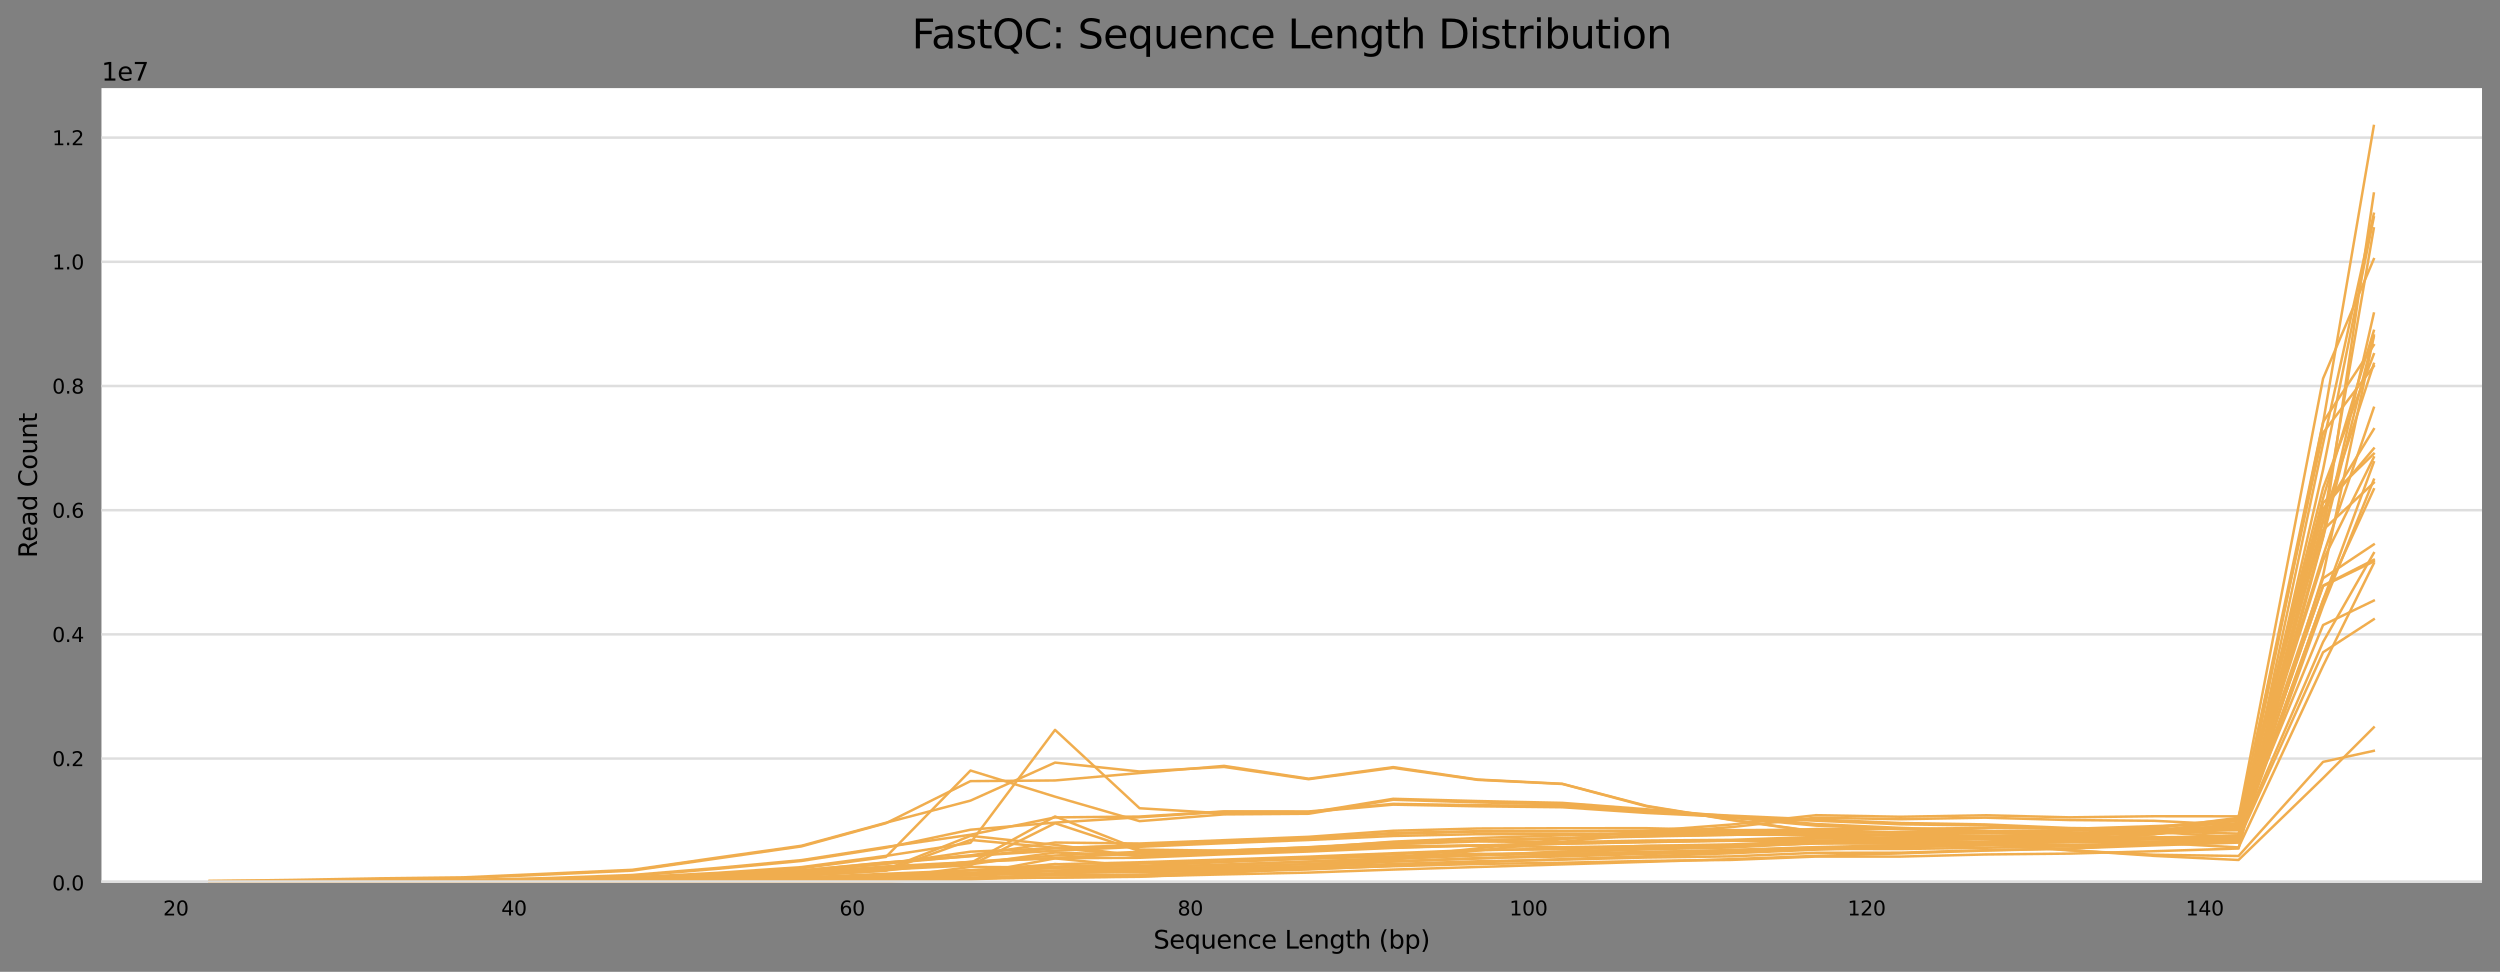 <?xml version="1.0" encoding="utf-8" standalone="no"?>
<!DOCTYPE svg PUBLIC "-//W3C//DTD SVG 1.1//EN"
  "http://www.w3.org/Graphics/SVG/1.1/DTD/svg11.dtd">
<svg xmlns:xlink="http://www.w3.org/1999/xlink" width="1000.341pt" height="388.845pt" viewBox="0 0 1000.341 388.845" xmlns="http://www.w3.org/2000/svg" version="1.1">
 <rect x="0" y="0" width="1000.341" height="388.845" fill="#808080" stroke="none"/>
 <defs>
  <style type="text/css">*{stroke-linejoin: round; stroke-linecap: butt}</style>
 </defs>
 <g id="figure_1">
  <g id="axes_1">
   <g id="patch_1">
    <path d="M 40.601 353.224 
L 993.141 353.224 
L 993.141 35.256 
L 40.601 35.256 
z
" style="fill: #ffffff"/>
   </g>
   <g id="matplotlib.axis_1">
    <g id="xtick_1">
     <g id="text_1">
      <!-- 20 -->
      <g transform="translate(65.278 366.303) scale(0.08 -0.08)">
       <defs>
        <path id="DejaVuSans-32" d="M 1228 531 
L 3431 531 
L 3431 0 
L 469 0 
L 469 531 
Q 828 903 1448 1529 
Q 2069 2156 2228 2338 
Q 2531 2678 2651 2914 
Q 2772 3150 2772 3378 
Q 2772 3750 2511 3984 
Q 2250 4219 1831 4219 
Q 1534 4219 1204 4116 
Q 875 4013 500 3803 
L 500 4441 
Q 881 4594 1212 4672 
Q 1544 4750 1819 4750 
Q 2544 4750 2975 4387 
Q 3406 4025 3406 3419 
Q 3406 3131 3298 2873 
Q 3191 2616 2906 2266 
Q 2828 2175 2409 1742 
Q 1991 1309 1228 531 
z
" transform="scale(0.016)"/>
        <path id="DejaVuSans-30" d="M 2034 4250 
Q 1547 4250 1301 3770 
Q 1056 3291 1056 2328 
Q 1056 1369 1301 889 
Q 1547 409 2034 409 
Q 2525 409 2770 889 
Q 3016 1369 3016 2328 
Q 3016 3291 2770 3770 
Q 2525 4250 2034 4250 
z
M 2034 4750 
Q 2819 4750 3233 4129 
Q 3647 3509 3647 2328 
Q 3647 1150 3233 529 
Q 2819 -91 2034 -91 
Q 1250 -91 836 529 
Q 422 1150 422 2328 
Q 422 3509 836 4129 
Q 1250 4750 2034 4750 
z
" transform="scale(0.016)"/>
       </defs>
       <use xlink:href="#DejaVuSans-32"/>
       <use xlink:href="#DejaVuSans-30" x="63.623"/>
      </g>
     </g>
    </g>
    <g id="xtick_2">
     <g id="text_2">
      <!-- 40 -->
      <g transform="translate(200.581 366.303) scale(0.08 -0.08)">
       <defs>
        <path id="DejaVuSans-34" d="M 2419 4116 
L 825 1625 
L 2419 1625 
L 2419 4116 
z
M 2253 4666 
L 3047 4666 
L 3047 1625 
L 3713 1625 
L 3713 1100 
L 3047 1100 
L 3047 0 
L 2419 0 
L 2419 1100 
L 313 1100 
L 313 1709 
L 2253 4666 
z
" transform="scale(0.016)"/>
       </defs>
       <use xlink:href="#DejaVuSans-34"/>
       <use xlink:href="#DejaVuSans-30" x="63.623"/>
      </g>
     </g>
    </g>
    <g id="xtick_3">
     <g id="text_3">
      <!-- 60 -->
      <g transform="translate(335.885 366.303) scale(0.08 -0.08)">
       <defs>
        <path id="DejaVuSans-36" d="M 2113 2584 
Q 1688 2584 1439 2293 
Q 1191 2003 1191 1497 
Q 1191 994 1439 701 
Q 1688 409 2113 409 
Q 2538 409 2786 701 
Q 3034 994 3034 1497 
Q 3034 2003 2786 2293 
Q 2538 2584 2113 2584 
z
M 3366 4563 
L 3366 3988 
Q 3128 4100 2886 4159 
Q 2644 4219 2406 4219 
Q 1781 4219 1451 3797 
Q 1122 3375 1075 2522 
Q 1259 2794 1537 2939 
Q 1816 3084 2150 3084 
Q 2853 3084 3261 2657 
Q 3669 2231 3669 1497 
Q 3669 778 3244 343 
Q 2819 -91 2113 -91 
Q 1303 -91 875 529 
Q 447 1150 447 2328 
Q 447 3434 972 4092 
Q 1497 4750 2381 4750 
Q 2619 4750 2861 4703 
Q 3103 4656 3366 4563 
z
" transform="scale(0.016)"/>
       </defs>
       <use xlink:href="#DejaVuSans-36"/>
       <use xlink:href="#DejaVuSans-30" x="63.623"/>
      </g>
     </g>
    </g>
    <g id="xtick_4">
     <g id="text_4">
      <!-- 80 -->
      <g transform="translate(471.189 366.303) scale(0.08 -0.08)">
       <defs>
        <path id="DejaVuSans-38" d="M 2034 2216 
Q 1584 2216 1326 1975 
Q 1069 1734 1069 1313 
Q 1069 891 1326 650 
Q 1584 409 2034 409 
Q 2484 409 2743 651 
Q 3003 894 3003 1313 
Q 3003 1734 2745 1975 
Q 2488 2216 2034 2216 
z
M 1403 2484 
Q 997 2584 770 2862 
Q 544 3141 544 3541 
Q 544 4100 942 4425 
Q 1341 4750 2034 4750 
Q 2731 4750 3128 4425 
Q 3525 4100 3525 3541 
Q 3525 3141 3298 2862 
Q 3072 2584 2669 2484 
Q 3125 2378 3379 2068 
Q 3634 1759 3634 1313 
Q 3634 634 3220 271 
Q 2806 -91 2034 -91 
Q 1263 -91 848 271 
Q 434 634 434 1313 
Q 434 1759 690 2068 
Q 947 2378 1403 2484 
z
M 1172 3481 
Q 1172 3119 1398 2916 
Q 1625 2713 2034 2713 
Q 2441 2713 2670 2916 
Q 2900 3119 2900 3481 
Q 2900 3844 2670 4047 
Q 2441 4250 2034 4250 
Q 1625 4250 1398 4047 
Q 1172 3844 1172 3481 
z
" transform="scale(0.016)"/>
       </defs>
       <use xlink:href="#DejaVuSans-38"/>
       <use xlink:href="#DejaVuSans-30" x="63.623"/>
      </g>
     </g>
    </g>
    <g id="xtick_5">
     <g id="text_5">
      <!-- 100 -->
      <g transform="translate(603.948 366.303) scale(0.08 -0.08)">
       <defs>
        <path id="DejaVuSans-31" d="M 794 531 
L 1825 531 
L 1825 4091 
L 703 3866 
L 703 4441 
L 1819 4666 
L 2450 4666 
L 2450 531 
L 3481 531 
L 3481 0 
L 794 0 
L 794 531 
z
" transform="scale(0.016)"/>
       </defs>
       <use xlink:href="#DejaVuSans-31"/>
       <use xlink:href="#DejaVuSans-30" x="63.623"/>
       <use xlink:href="#DejaVuSans-30" x="127.246"/>
      </g>
     </g>
    </g>
    <g id="xtick_6">
     <g id="text_6">
      <!-- 120 -->
      <g transform="translate(739.252 366.303) scale(0.08 -0.08)">
       <use xlink:href="#DejaVuSans-31"/>
       <use xlink:href="#DejaVuSans-32" x="63.623"/>
       <use xlink:href="#DejaVuSans-30" x="127.246"/>
      </g>
     </g>
    </g>
    <g id="xtick_7">
     <g id="text_7">
      <!-- 140 -->
      <g transform="translate(874.556 366.303) scale(0.08 -0.08)">
       <use xlink:href="#DejaVuSans-31"/>
       <use xlink:href="#DejaVuSans-34" x="63.623"/>
       <use xlink:href="#DejaVuSans-30" x="127.246"/>
      </g>
     </g>
    </g>
    <g id="text_8">
     <!-- Sequence Length (bp) -->
     <g transform="translate(461.531 379.565) scale(0.1 -0.1)">
      <defs>
       <path id="DejaVuSans-53" d="M 3425 4513 
L 3425 3897 
Q 3066 4069 2747 4153 
Q 2428 4238 2131 4238 
Q 1616 4238 1336 4038 
Q 1056 3838 1056 3469 
Q 1056 3159 1242 3001 
Q 1428 2844 1947 2747 
L 2328 2669 
Q 3034 2534 3370 2195 
Q 3706 1856 3706 1288 
Q 3706 609 3251 259 
Q 2797 -91 1919 -91 
Q 1588 -91 1214 -16 
Q 841 59 441 206 
L 441 856 
Q 825 641 1194 531 
Q 1563 422 1919 422 
Q 2459 422 2753 634 
Q 3047 847 3047 1241 
Q 3047 1584 2836 1778 
Q 2625 1972 2144 2069 
L 1759 2144 
Q 1053 2284 737 2584 
Q 422 2884 422 3419 
Q 422 4038 858 4394 
Q 1294 4750 2059 4750 
Q 2388 4750 2728 4690 
Q 3069 4631 3425 4513 
z
" transform="scale(0.016)"/>
       <path id="DejaVuSans-65" d="M 3597 1894 
L 3597 1613 
L 953 1613 
Q 991 1019 1311 708 
Q 1631 397 2203 397 
Q 2534 397 2845 478 
Q 3156 559 3463 722 
L 3463 178 
Q 3153 47 2828 -22 
Q 2503 -91 2169 -91 
Q 1331 -91 842 396 
Q 353 884 353 1716 
Q 353 2575 817 3079 
Q 1281 3584 2069 3584 
Q 2775 3584 3186 3129 
Q 3597 2675 3597 1894 
z
M 3022 2063 
Q 3016 2534 2758 2815 
Q 2500 3097 2075 3097 
Q 1594 3097 1305 2825 
Q 1016 2553 972 2059 
L 3022 2063 
z
" transform="scale(0.016)"/>
       <path id="DejaVuSans-71" d="M 947 1747 
Q 947 1113 1208 752 
Q 1469 391 1925 391 
Q 2381 391 2643 752 
Q 2906 1113 2906 1747 
Q 2906 2381 2643 2742 
Q 2381 3103 1925 3103 
Q 1469 3103 1208 2742 
Q 947 2381 947 1747 
z
M 2906 525 
Q 2725 213 2448 61 
Q 2172 -91 1784 -91 
Q 1150 -91 751 415 
Q 353 922 353 1747 
Q 353 2572 751 3078 
Q 1150 3584 1784 3584 
Q 2172 3584 2448 3432 
Q 2725 3281 2906 2969 
L 2906 3500 
L 3481 3500 
L 3481 -1331 
L 2906 -1331 
L 2906 525 
z
" transform="scale(0.016)"/>
       <path id="DejaVuSans-75" d="M 544 1381 
L 544 3500 
L 1119 3500 
L 1119 1403 
Q 1119 906 1312 657 
Q 1506 409 1894 409 
Q 2359 409 2629 706 
Q 2900 1003 2900 1516 
L 2900 3500 
L 3475 3500 
L 3475 0 
L 2900 0 
L 2900 538 
Q 2691 219 2414 64 
Q 2138 -91 1772 -91 
Q 1169 -91 856 284 
Q 544 659 544 1381 
z
M 1991 3584 
L 1991 3584 
z
" transform="scale(0.016)"/>
       <path id="DejaVuSans-6e" d="M 3513 2113 
L 3513 0 
L 2938 0 
L 2938 2094 
Q 2938 2591 2744 2837 
Q 2550 3084 2163 3084 
Q 1697 3084 1428 2787 
Q 1159 2491 1159 1978 
L 1159 0 
L 581 0 
L 581 3500 
L 1159 3500 
L 1159 2956 
Q 1366 3272 1645 3428 
Q 1925 3584 2291 3584 
Q 2894 3584 3203 3211 
Q 3513 2838 3513 2113 
z
" transform="scale(0.016)"/>
       <path id="DejaVuSans-63" d="M 3122 3366 
L 3122 2828 
Q 2878 2963 2633 3030 
Q 2388 3097 2138 3097 
Q 1578 3097 1268 2742 
Q 959 2388 959 1747 
Q 959 1106 1268 751 
Q 1578 397 2138 397 
Q 2388 397 2633 464 
Q 2878 531 3122 666 
L 3122 134 
Q 2881 22 2623 -34 
Q 2366 -91 2075 -91 
Q 1284 -91 818 406 
Q 353 903 353 1747 
Q 353 2603 823 3093 
Q 1294 3584 2113 3584 
Q 2378 3584 2631 3529 
Q 2884 3475 3122 3366 
z
" transform="scale(0.016)"/>
       <path id="DejaVuSans-20" transform="scale(0.016)"/>
       <path id="DejaVuSans-4c" d="M 628 4666 
L 1259 4666 
L 1259 531 
L 3531 531 
L 3531 0 
L 628 0 
L 628 4666 
z
" transform="scale(0.016)"/>
       <path id="DejaVuSans-67" d="M 2906 1791 
Q 2906 2416 2648 2759 
Q 2391 3103 1925 3103 
Q 1463 3103 1205 2759 
Q 947 2416 947 1791 
Q 947 1169 1205 825 
Q 1463 481 1925 481 
Q 2391 481 2648 825 
Q 2906 1169 2906 1791 
z
M 3481 434 
Q 3481 -459 3084 -895 
Q 2688 -1331 1869 -1331 
Q 1566 -1331 1297 -1286 
Q 1028 -1241 775 -1147 
L 775 -588 
Q 1028 -725 1275 -790 
Q 1522 -856 1778 -856 
Q 2344 -856 2625 -561 
Q 2906 -266 2906 331 
L 2906 616 
Q 2728 306 2450 153 
Q 2172 0 1784 0 
Q 1141 0 747 490 
Q 353 981 353 1791 
Q 353 2603 747 3093 
Q 1141 3584 1784 3584 
Q 2172 3584 2450 3431 
Q 2728 3278 2906 2969 
L 2906 3500 
L 3481 3500 
L 3481 434 
z
" transform="scale(0.016)"/>
       <path id="DejaVuSans-74" d="M 1172 4494 
L 1172 3500 
L 2356 3500 
L 2356 3053 
L 1172 3053 
L 1172 1153 
Q 1172 725 1289 603 
Q 1406 481 1766 481 
L 2356 481 
L 2356 0 
L 1766 0 
Q 1100 0 847 248 
Q 594 497 594 1153 
L 594 3053 
L 172 3053 
L 172 3500 
L 594 3500 
L 594 4494 
L 1172 4494 
z
" transform="scale(0.016)"/>
       <path id="DejaVuSans-68" d="M 3513 2113 
L 3513 0 
L 2938 0 
L 2938 2094 
Q 2938 2591 2744 2837 
Q 2550 3084 2163 3084 
Q 1697 3084 1428 2787 
Q 1159 2491 1159 1978 
L 1159 0 
L 581 0 
L 581 4863 
L 1159 4863 
L 1159 2956 
Q 1366 3272 1645 3428 
Q 1925 3584 2291 3584 
Q 2894 3584 3203 3211 
Q 3513 2838 3513 2113 
z
" transform="scale(0.016)"/>
       <path id="DejaVuSans-28" d="M 1984 4856 
Q 1566 4138 1362 3434 
Q 1159 2731 1159 2009 
Q 1159 1288 1364 580 
Q 1569 -128 1984 -844 
L 1484 -844 
Q 1016 -109 783 600 
Q 550 1309 550 2009 
Q 550 2706 781 3412 
Q 1013 4119 1484 4856 
L 1984 4856 
z
" transform="scale(0.016)"/>
       <path id="DejaVuSans-62" d="M 3116 1747 
Q 3116 2381 2855 2742 
Q 2594 3103 2138 3103 
Q 1681 3103 1420 2742 
Q 1159 2381 1159 1747 
Q 1159 1113 1420 752 
Q 1681 391 2138 391 
Q 2594 391 2855 752 
Q 3116 1113 3116 1747 
z
M 1159 2969 
Q 1341 3281 1617 3432 
Q 1894 3584 2278 3584 
Q 2916 3584 3314 3078 
Q 3713 2572 3713 1747 
Q 3713 922 3314 415 
Q 2916 -91 2278 -91 
Q 1894 -91 1617 61 
Q 1341 213 1159 525 
L 1159 0 
L 581 0 
L 581 4863 
L 1159 4863 
L 1159 2969 
z
" transform="scale(0.016)"/>
       <path id="DejaVuSans-70" d="M 1159 525 
L 1159 -1331 
L 581 -1331 
L 581 3500 
L 1159 3500 
L 1159 2969 
Q 1341 3281 1617 3432 
Q 1894 3584 2278 3584 
Q 2916 3584 3314 3078 
Q 3713 2572 3713 1747 
Q 3713 922 3314 415 
Q 2916 -91 2278 -91 
Q 1894 -91 1617 61 
Q 1341 213 1159 525 
z
M 3116 1747 
Q 3116 2381 2855 2742 
Q 2594 3103 2138 3103 
Q 1681 3103 1420 2742 
Q 1159 2381 1159 1747 
Q 1159 1113 1420 752 
Q 1681 391 2138 391 
Q 2594 391 2855 752 
Q 3116 1113 3116 1747 
z
" transform="scale(0.016)"/>
       <path id="DejaVuSans-29" d="M 513 4856 
L 1013 4856 
Q 1481 4119 1714 3412 
Q 1947 2706 1947 2009 
Q 1947 1309 1714 600 
Q 1481 -109 1013 -844 
L 513 -844 
Q 928 -128 1133 580 
Q 1338 1288 1338 2009 
Q 1338 2731 1133 3434 
Q 928 4138 513 4856 
z
" transform="scale(0.016)"/>
      </defs>
      <use xlink:href="#DejaVuSans-53"/>
      <use xlink:href="#DejaVuSans-65" x="63.477"/>
      <use xlink:href="#DejaVuSans-71" x="125"/>
      <use xlink:href="#DejaVuSans-75" x="188.477"/>
      <use xlink:href="#DejaVuSans-65" x="251.855"/>
      <use xlink:href="#DejaVuSans-6e" x="313.379"/>
      <use xlink:href="#DejaVuSans-63" x="376.758"/>
      <use xlink:href="#DejaVuSans-65" x="431.738"/>
      <use xlink:href="#DejaVuSans-20" x="493.262"/>
      <use xlink:href="#DejaVuSans-4c" x="525.049"/>
      <use xlink:href="#DejaVuSans-65" x="579.012"/>
      <use xlink:href="#DejaVuSans-6e" x="640.535"/>
      <use xlink:href="#DejaVuSans-67" x="703.914"/>
      <use xlink:href="#DejaVuSans-74" x="767.391"/>
      <use xlink:href="#DejaVuSans-68" x="806.6"/>
      <use xlink:href="#DejaVuSans-20" x="869.979"/>
      <use xlink:href="#DejaVuSans-28" x="901.766"/>
      <use xlink:href="#DejaVuSans-62" x="940.779"/>
      <use xlink:href="#DejaVuSans-70" x="1004.256"/>
      <use xlink:href="#DejaVuSans-29" x="1067.732"/>
     </g>
    </g>
   </g>
   <g id="matplotlib.axis_2">
    <g id="ytick_1">
     <g id="line2d_1">
      <path d="M 40.601 353.224 
L 993.141 353.224 
" clip-path="url(#p963bd7d331)" style="fill: none; stroke: #dedede; stroke-linecap: square"/>
     </g>
     <g id="text_9">
      <!-- 0.0 -->
      <g transform="translate(20.878 356.263) scale(0.08 -0.08)">
       <defs>
        <path id="DejaVuSans-2e" d="M 684 794 
L 1344 794 
L 1344 0 
L 684 0 
L 684 794 
z
" transform="scale(0.016)"/>
       </defs>
       <use xlink:href="#DejaVuSans-30"/>
       <use xlink:href="#DejaVuSans-2e" x="63.623"/>
       <use xlink:href="#DejaVuSans-30" x="95.41"/>
      </g>
     </g>
    </g>
    <g id="ytick_2">
     <g id="line2d_2">
      <path d="M 40.601 303.53 
L 993.141 303.53 
" clip-path="url(#p963bd7d331)" style="fill: none; stroke: #dedede; stroke-linecap: square"/>
     </g>
     <g id="text_10">
      <!-- 0.2 -->
      <g transform="translate(20.878 306.57) scale(0.08 -0.08)">
       <use xlink:href="#DejaVuSans-30"/>
       <use xlink:href="#DejaVuSans-2e" x="63.623"/>
       <use xlink:href="#DejaVuSans-32" x="95.41"/>
      </g>
     </g>
    </g>
    <g id="ytick_3">
     <g id="line2d_3">
      <path d="M 40.601 253.837 
L 993.141 253.837 
" clip-path="url(#p963bd7d331)" style="fill: none; stroke: #dedede; stroke-linecap: square"/>
     </g>
     <g id="text_11">
      <!-- 0.4 -->
      <g transform="translate(20.878 256.876) scale(0.08 -0.08)">
       <use xlink:href="#DejaVuSans-30"/>
       <use xlink:href="#DejaVuSans-2e" x="63.623"/>
       <use xlink:href="#DejaVuSans-34" x="95.41"/>
      </g>
     </g>
    </g>
    <g id="ytick_4">
     <g id="line2d_4">
      <path d="M 40.601 204.143 
L 993.141 204.143 
" clip-path="url(#p963bd7d331)" style="fill: none; stroke: #dedede; stroke-linecap: square"/>
     </g>
     <g id="text_12">
      <!-- 0.6 -->
      <g transform="translate(20.878 207.183) scale(0.08 -0.08)">
       <use xlink:href="#DejaVuSans-30"/>
       <use xlink:href="#DejaVuSans-2e" x="63.623"/>
       <use xlink:href="#DejaVuSans-36" x="95.41"/>
      </g>
     </g>
    </g>
    <g id="ytick_5">
     <g id="line2d_5">
      <path d="M 40.601 154.45 
L 993.141 154.45 
" clip-path="url(#p963bd7d331)" style="fill: none; stroke: #dedede; stroke-linecap: square"/>
     </g>
     <g id="text_13">
      <!-- 0.8 -->
      <g transform="translate(20.878 157.489) scale(0.08 -0.08)">
       <use xlink:href="#DejaVuSans-30"/>
       <use xlink:href="#DejaVuSans-2e" x="63.623"/>
       <use xlink:href="#DejaVuSans-38" x="95.41"/>
      </g>
     </g>
    </g>
    <g id="ytick_6">
     <g id="line2d_6">
      <path d="M 40.601 104.756 
L 993.141 104.756 
" clip-path="url(#p963bd7d331)" style="fill: none; stroke: #dedede; stroke-linecap: square"/>
     </g>
     <g id="text_14">
      <!-- 1.0 -->
      <g transform="translate(20.878 107.796) scale(0.08 -0.08)">
       <use xlink:href="#DejaVuSans-31"/>
       <use xlink:href="#DejaVuSans-2e" x="63.623"/>
       <use xlink:href="#DejaVuSans-30" x="95.41"/>
      </g>
     </g>
    </g>
    <g id="ytick_7">
     <g id="line2d_7">
      <path d="M 40.601 55.063 
L 993.141 55.063 
" clip-path="url(#p963bd7d331)" style="fill: none; stroke: #dedede; stroke-linecap: square"/>
     </g>
     <g id="text_15">
      <!-- 1.2 -->
      <g transform="translate(20.878 58.102) scale(0.08 -0.08)">
       <use xlink:href="#DejaVuSans-31"/>
       <use xlink:href="#DejaVuSans-2e" x="63.623"/>
       <use xlink:href="#DejaVuSans-32" x="95.41"/>
      </g>
     </g>
    </g>
    <g id="text_16">
     <!-- Read Count -->
     <g transform="translate(14.798 223.241) rotate(-90) scale(0.1 -0.1)">
      <defs>
       <path id="DejaVuSans-52" d="M 2841 2188 
Q 3044 2119 3236 1894 
Q 3428 1669 3622 1275 
L 4263 0 
L 3584 0 
L 2988 1197 
Q 2756 1666 2539 1819 
Q 2322 1972 1947 1972 
L 1259 1972 
L 1259 0 
L 628 0 
L 628 4666 
L 2053 4666 
Q 2853 4666 3247 4331 
Q 3641 3997 3641 3322 
Q 3641 2881 3436 2590 
Q 3231 2300 2841 2188 
z
M 1259 4147 
L 1259 2491 
L 2053 2491 
Q 2509 2491 2742 2702 
Q 2975 2913 2975 3322 
Q 2975 3731 2742 3939 
Q 2509 4147 2053 4147 
L 1259 4147 
z
" transform="scale(0.016)"/>
       <path id="DejaVuSans-61" d="M 2194 1759 
Q 1497 1759 1228 1600 
Q 959 1441 959 1056 
Q 959 750 1161 570 
Q 1363 391 1709 391 
Q 2188 391 2477 730 
Q 2766 1069 2766 1631 
L 2766 1759 
L 2194 1759 
z
M 3341 1997 
L 3341 0 
L 2766 0 
L 2766 531 
Q 2569 213 2275 61 
Q 1981 -91 1556 -91 
Q 1019 -91 701 211 
Q 384 513 384 1019 
Q 384 1609 779 1909 
Q 1175 2209 1959 2209 
L 2766 2209 
L 2766 2266 
Q 2766 2663 2505 2880 
Q 2244 3097 1772 3097 
Q 1472 3097 1187 3025 
Q 903 2953 641 2809 
L 641 3341 
Q 956 3463 1253 3523 
Q 1550 3584 1831 3584 
Q 2591 3584 2966 3190 
Q 3341 2797 3341 1997 
z
" transform="scale(0.016)"/>
       <path id="DejaVuSans-64" d="M 2906 2969 
L 2906 4863 
L 3481 4863 
L 3481 0 
L 2906 0 
L 2906 525 
Q 2725 213 2448 61 
Q 2172 -91 1784 -91 
Q 1150 -91 751 415 
Q 353 922 353 1747 
Q 353 2572 751 3078 
Q 1150 3584 1784 3584 
Q 2172 3584 2448 3432 
Q 2725 3281 2906 2969 
z
M 947 1747 
Q 947 1113 1208 752 
Q 1469 391 1925 391 
Q 2381 391 2643 752 
Q 2906 1113 2906 1747 
Q 2906 2381 2643 2742 
Q 2381 3103 1925 3103 
Q 1469 3103 1208 2742 
Q 947 2381 947 1747 
z
" transform="scale(0.016)"/>
       <path id="DejaVuSans-43" d="M 4122 4306 
L 4122 3641 
Q 3803 3938 3442 4084 
Q 3081 4231 2675 4231 
Q 1875 4231 1450 3742 
Q 1025 3253 1025 2328 
Q 1025 1406 1450 917 
Q 1875 428 2675 428 
Q 3081 428 3442 575 
Q 3803 722 4122 1019 
L 4122 359 
Q 3791 134 3420 21 
Q 3050 -91 2638 -91 
Q 1578 -91 968 557 
Q 359 1206 359 2328 
Q 359 3453 968 4101 
Q 1578 4750 2638 4750 
Q 3056 4750 3426 4639 
Q 3797 4528 4122 4306 
z
" transform="scale(0.016)"/>
       <path id="DejaVuSans-6f" d="M 1959 3097 
Q 1497 3097 1228 2736 
Q 959 2375 959 1747 
Q 959 1119 1226 758 
Q 1494 397 1959 397 
Q 2419 397 2687 759 
Q 2956 1122 2956 1747 
Q 2956 2369 2687 2733 
Q 2419 3097 1959 3097 
z
M 1959 3584 
Q 2709 3584 3137 3096 
Q 3566 2609 3566 1747 
Q 3566 888 3137 398 
Q 2709 -91 1959 -91 
Q 1206 -91 779 398 
Q 353 888 353 1747 
Q 353 2609 779 3096 
Q 1206 3584 1959 3584 
z
" transform="scale(0.016)"/>
      </defs>
      <use xlink:href="#DejaVuSans-52"/>
      <use xlink:href="#DejaVuSans-65" x="64.982"/>
      <use xlink:href="#DejaVuSans-61" x="126.506"/>
      <use xlink:href="#DejaVuSans-64" x="187.785"/>
      <use xlink:href="#DejaVuSans-20" x="251.262"/>
      <use xlink:href="#DejaVuSans-43" x="283.049"/>
      <use xlink:href="#DejaVuSans-6f" x="352.873"/>
      <use xlink:href="#DejaVuSans-75" x="414.055"/>
      <use xlink:href="#DejaVuSans-6e" x="477.434"/>
      <use xlink:href="#DejaVuSans-74" x="540.812"/>
     </g>
    </g>
    <g id="text_17">
     <!-- 1e7 -->
     <g transform="translate(40.601 32.256) scale(0.1 -0.1)">
      <defs>
       <path id="DejaVuSans-37" d="M 525 4666 
L 3525 4666 
L 3525 4397 
L 1831 0 
L 1172 0 
L 2766 4134 
L 525 4134 
L 525 4666 
z
" transform="scale(0.016)"/>
      </defs>
      <use xlink:href="#DejaVuSans-31"/>
      <use xlink:href="#DejaVuSans-65" x="63.623"/>
      <use xlink:href="#DejaVuSans-37" x="125.146"/>
     </g>
    </g>
   </g>
   <g id="line2d_8">
    <path d="M 83.898 353.214 
L 117.724 353.198 
L 151.55 353.195 
L 185.376 353.188 
L 219.202 353.157 
L 253.028 353.107 
L 286.854 353.066 
L 320.68 352.974 
L 354.506 352.773 
L 388.332 351.3 
L 422.158 351.175 
L 455.984 350.841 
L 489.81 349.312 
L 523.636 347.235 
L 557.462 343.931 
L 591.288 340.341 
L 625.114 336.817 
L 658.94 333.505 
L 692.766 330.969 
L 726.592 327.184 
L 760.418 327.807 
L 794.244 327.178 
L 828.07 328.136 
L 861.896 328.433 
L 895.722 330.065 
L 929.548 222.324 
L 949.843 163.166 
" clip-path="url(#p963bd7d331)" style="fill: none; stroke: #f0ad4e; stroke-linecap: square"/>
   </g>
   <g id="line2d_9">
    <path d="M 83.898 352.803 
L 117.724 352.841 
L 151.55 352.843 
L 185.376 352.813 
L 219.202 352.789 
L 253.028 352.749 
L 286.854 352.704 
L 320.68 352.597 
L 354.506 352.383 
L 388.332 352.038 
L 422.158 349.809 
L 455.984 350.35 
L 489.81 348.8 
L 523.636 346.608 
L 557.462 343.157 
L 591.288 339.446 
L 625.114 335.812 
L 658.94 332.442 
L 692.766 329.93 
L 726.592 326.186 
L 760.418 326.811 
L 794.244 326.215 
L 828.07 327.045 
L 861.896 326.608 
L 895.722 326.631 
L 929.548 212.018 
L 949.843 193.162 
" clip-path="url(#p963bd7d331)" style="fill: none; stroke: #f0ad4e; stroke-linecap: square"/>
   </g>
   <g id="line2d_10">
    <path d="M 83.898 353.166 
L 117.724 353.117 
L 151.55 353.055 
L 185.376 352.91 
L 219.202 352.64 
L 253.028 352.11 
L 286.854 351.108 
L 320.68 349.874 
L 354.506 347.849 
L 388.332 334.455 
L 422.158 338.058 
L 455.984 342.601 
L 489.81 341.436 
L 523.636 340.248 
L 557.462 338.568 
L 591.288 338.325 
L 625.114 337.582 
L 658.94 336.904 
L 692.766 336.447 
L 726.592 336.465 
L 760.418 336.299 
L 794.244 335.825 
L 828.07 336.277 
L 861.896 335.514 
L 895.722 336.926 
L 929.548 230.191 
L 949.843 134.759 
" clip-path="url(#p963bd7d331)" style="fill: none; stroke: #f0ad4e; stroke-linecap: square"/>
   </g>
   <g id="line2d_11">
    <path d="M 83.898 352.482 
L 117.724 352.449 
L 151.55 352.38 
L 185.376 352.171 
L 219.202 351.886 
L 253.028 351.362 
L 286.854 350.377 
L 320.68 349.111 
L 354.506 347.111 
L 388.332 345.315 
L 422.158 326.691 
L 455.984 339.93 
L 489.81 340.406 
L 523.636 338.983 
L 557.462 337.003 
L 591.288 336.399 
L 625.114 335.404 
L 658.94 334.533 
L 692.766 333.981 
L 726.592 334.089 
L 760.418 333.993 
L 794.244 333.428 
L 828.07 333.607 
L 861.896 331.921 
L 895.722 330.501 
L 929.548 224.177 
L 949.843 183.019 
" clip-path="url(#p963bd7d331)" style="fill: none; stroke: #f0ad4e; stroke-linecap: square"/>
   </g>
   <g id="line2d_12">
    <path d="M 83.898 353.117 
L 117.724 352.98 
L 151.55 352.764 
L 185.376 352.481 
L 219.202 351.702 
L 253.028 350.469 
L 286.854 347.669 
L 320.68 344.509 
L 354.506 339.195 
L 388.332 332.003 
L 422.158 329.159 
L 455.984 327.018 
L 489.81 324.803 
L 523.636 324.952 
L 557.462 321.967 
L 591.288 322.634 
L 625.114 323.017 
L 658.94 325.299 
L 692.766 326.892 
L 726.592 328.399 
L 760.418 329.838 
L 794.244 330.333 
L 828.07 331.79 
L 861.896 332.922 
L 895.722 335.037 
L 929.548 256.88 
L 949.843 221.311 
" clip-path="url(#p963bd7d331)" style="fill: none; stroke: #f0ad4e; stroke-linecap: square"/>
   </g>
   <g id="line2d_13">
    <path d="M 83.898 352.78 
L 117.724 352.671 
L 151.55 352.429 
L 185.376 352.121 
L 219.202 351.334 
L 253.028 350.105 
L 286.854 347.306 
L 320.68 344.16 
L 354.506 338.9 
L 388.332 334.006 
L 422.158 327.071 
L 455.984 326.728 
L 489.81 324.659 
L 523.636 324.681 
L 557.462 321.65 
L 591.288 322.18 
L 625.114 322.443 
L 658.94 324.745 
L 692.766 326.368 
L 726.592 327.887 
L 760.418 329.315 
L 794.244 329.876 
L 828.07 331.315 
L 861.896 331.75 
L 895.722 332.243 
L 929.548 250.102 
L 949.843 240.318 
" clip-path="url(#p963bd7d331)" style="fill: none; stroke: #f0ad4e; stroke-linecap: square"/>
   </g>
   <g id="line2d_14">
    <path d="M 83.898 353.207 
L 117.724 353.194 
L 151.55 353.155 
L 185.376 353.077 
L 219.202 352.869 
L 253.028 352.424 
L 286.854 351.358 
L 320.68 349.89 
L 354.506 347.179 
L 388.332 344.998 
L 422.158 343.28 
L 455.984 341.434 
L 489.81 341.105 
L 523.636 339.988 
L 557.462 339.083 
L 591.288 338.364 
L 625.114 339 
L 658.94 338.502 
L 692.766 338.342 
L 726.592 337.173 
L 760.418 337.65 
L 794.244 337.595 
L 828.07 337.036 
L 861.896 336.95 
L 895.722 335.996 
L 929.548 214.366 
L 949.843 77.432 
" clip-path="url(#p963bd7d331)" style="fill: none; stroke: #f0ad4e; stroke-linecap: square"/>
   </g>
   <g id="line2d_15">
    <path d="M 83.898 352.841 
L 117.724 352.823 
L 151.55 352.752 
L 185.376 352.648 
L 219.202 352.412 
L 253.028 351.939 
L 286.854 350.873 
L 320.68 349.395 
L 354.506 346.665 
L 388.332 344.948 
L 422.158 342.321 
L 455.984 340.84 
L 489.81 340.357 
L 523.636 339.059 
L 557.462 337.76 
L 591.288 336.716 
L 625.114 336.977 
L 658.94 336.321 
L 692.766 336.046 
L 726.592 334.874 
L 760.418 335.15 
L 794.244 334.704 
L 828.07 333.72 
L 861.896 332.555 
L 895.722 328.2 
L 929.548 199.37 
L 949.843 132.382 
" clip-path="url(#p963bd7d331)" style="fill: none; stroke: #f0ad4e; stroke-linecap: square"/>
   </g>
   <g id="line2d_16">
    <path d="M 83.898 353.199 
L 117.724 353.162 
L 151.55 353.125 
L 185.376 353.04 
L 219.202 352.816 
L 253.028 352.377 
L 286.854 351.511 
L 320.68 350.478 
L 354.506 348.392 
L 388.332 336.083 
L 422.158 339.202 
L 455.984 342.585 
L 489.81 341.113 
L 523.636 340.02 
L 557.462 337.654 
L 591.288 336.38 
L 625.114 335.52 
L 658.94 334.713 
L 692.766 334.085 
L 726.592 333.055 
L 760.418 332.92 
L 794.244 332.682 
L 828.07 333.107 
L 861.896 332.759 
L 895.722 333.536 
L 929.548 240.24 
L 949.843 184.977 
" clip-path="url(#p963bd7d331)" style="fill: none; stroke: #f0ad4e; stroke-linecap: square"/>
   </g>
   <g id="line2d_17">
    <path d="M 83.898 352.86 
L 117.724 352.821 
L 151.55 352.752 
L 185.376 352.645 
L 219.202 352.407 
L 253.028 351.972 
L 286.854 351.085 
L 320.68 350.011 
L 354.506 347.952 
L 388.332 346.252 
L 422.158 329.404 
L 455.984 340.527 
L 489.81 340.561 
L 523.636 339.297 
L 557.462 336.766 
L 591.288 335.304 
L 625.114 334.276 
L 658.94 333.417 
L 692.766 332.777 
L 726.592 331.719 
L 760.418 331.614 
L 794.244 331.313 
L 828.07 331.664 
L 861.896 330.548 
L 895.722 329.56 
L 929.548 231.389 
L 949.843 217.839 
" clip-path="url(#p963bd7d331)" style="fill: none; stroke: #f0ad4e; stroke-linecap: square"/>
   </g>
   <g id="line2d_18">
    <path d="M 83.898 353.21 
L 117.724 353.202 
L 151.55 353.198 
L 185.376 353.184 
L 219.202 353.149 
L 253.028 353.076 
L 286.854 352.945 
L 320.68 352.749 
L 354.506 352.341 
L 388.332 351.638 
L 422.158 351.113 
L 455.984 350.689 
L 489.81 349.882 
L 523.636 349.155 
L 557.462 347.949 
L 591.288 346.911 
L 625.114 345.881 
L 658.94 344.844 
L 692.766 343.768 
L 726.592 342.465 
L 760.418 341.482 
L 794.244 340.365 
L 828.07 339.534 
L 861.896 338.275 
L 895.722 337.167 
L 929.548 177.471 
L 949.843 85.532 
" clip-path="url(#p963bd7d331)" style="fill: none; stroke: #f0ad4e; stroke-linecap: square"/>
   </g>
   <g id="line2d_19">
    <path d="M 83.898 352.633 
L 117.724 352.613 
L 151.55 352.566 
L 185.376 352.498 
L 219.202 352.438 
L 253.028 352.359 
L 286.854 352.202 
L 320.68 351.998 
L 354.506 351.559 
L 388.332 351.126 
L 422.158 350.162 
L 455.984 349.965 
L 489.81 348.913 
L 523.636 347.904 
L 557.462 346.397 
L 591.288 345.071 
L 625.114 343.773 
L 658.94 342.586 
L 692.766 341.422 
L 726.592 339.983 
L 760.418 338.961 
L 794.244 337.62 
L 828.07 336.43 
L 861.896 333.8 
L 895.722 329.235 
L 929.548 168.877 
L 949.843 138.084 
" clip-path="url(#p963bd7d331)" style="fill: none; stroke: #f0ad4e; stroke-linecap: square"/>
   </g>
   <g id="line2d_20">
    <path d="M 83.898 353.206 
L 117.724 353.192 
L 151.55 353.184 
L 185.376 353.167 
L 219.202 353.105 
L 253.028 352.969 
L 286.854 352.697 
L 320.68 352.33 
L 354.506 351.534 
L 388.332 348.179 
L 422.158 348.383 
L 455.984 349.051 
L 489.81 348.384 
L 523.636 347.656 
L 557.462 346.612 
L 591.288 345.706 
L 625.114 345.219 
L 658.94 344.485 
L 692.766 344.082 
L 726.592 342.751 
L 760.418 342.754 
L 794.244 341.907 
L 828.07 341.56 
L 861.896 340.6 
L 895.722 339.519 
L 929.548 215.183 
L 949.843 134.213 
" clip-path="url(#p963bd7d331)" style="fill: none; stroke: #f0ad4e; stroke-linecap: square"/>
   </g>
   <g id="line2d_21">
    <path d="M 83.898 352.867 
L 117.724 352.861 
L 151.55 352.842 
L 185.376 352.797 
L 219.202 352.723 
L 253.028 352.592 
L 286.854 352.305 
L 320.68 351.917 
L 354.506 351.119 
L 388.332 350.293 
L 422.158 345.716 
L 455.984 348.254 
L 489.81 347.798 
L 523.636 346.917 
L 557.462 345.706 
L 591.288 344.621 
L 625.114 343.98 
L 658.94 343.124 
L 692.766 342.666 
L 726.592 341.239 
L 760.418 341.183 
L 794.244 340.189 
L 828.07 339.548 
L 861.896 337.604 
L 895.722 334.333 
L 929.548 204.727 
L 949.843 171.709 
" clip-path="url(#p963bd7d331)" style="fill: none; stroke: #f0ad4e; stroke-linecap: square"/>
   </g>
   <g id="line2d_22">
    <path d="M 83.898 353.188 
L 117.724 353.142 
L 151.55 353.097 
L 185.376 352.988 
L 219.202 352.681 
L 253.028 352.071 
L 286.854 350.567 
L 320.68 348.748 
L 354.506 345.534 
L 388.332 342.462 
L 422.158 340.414 
L 455.984 338.831 
L 489.81 337.393 
L 523.636 336.115 
L 557.462 334.508 
L 591.288 333.787 
L 625.114 333.793 
L 658.94 333.567 
L 692.766 334.003 
L 726.592 333.605 
L 760.418 334.49 
L 794.244 334.525 
L 828.07 335.033 
L 861.896 335.194 
L 895.722 335.605 
L 929.548 240.078 
L 949.843 195.777 
" clip-path="url(#p963bd7d331)" style="fill: none; stroke: #f0ad4e; stroke-linecap: square"/>
   </g>
   <g id="line2d_23">
    <path d="M 83.898 352.848 
L 117.724 352.799 
L 151.55 352.712 
L 185.376 352.561 
L 219.202 352.231 
L 253.028 351.619 
L 286.854 350.107 
L 320.68 348.267 
L 354.506 345.062 
L 388.332 342.632 
L 422.158 339.393 
L 455.984 338.374 
L 489.81 336.842 
L 523.636 335.406 
L 557.462 333.662 
L 591.288 332.769 
L 625.114 332.633 
L 658.94 332.365 
L 692.766 332.767 
L 726.592 332.378 
L 760.418 333.278 
L 794.244 333.285 
L 828.07 333.664 
L 861.896 333.05 
L 895.722 331.331 
L 929.548 234.504 
L 949.843 224.658 
" clip-path="url(#p963bd7d331)" style="fill: none; stroke: #f0ad4e; stroke-linecap: square"/>
   </g>
   <g id="line2d_24">
    <path d="M 83.898 353.152 
L 117.724 353.024 
L 151.55 352.915 
L 185.376 352.743 
L 219.202 352.217 
L 253.028 351.425 
L 286.854 349.683 
L 320.68 347.47 
L 354.506 342.891 
L 388.332 308.314 
L 422.158 318.777 
L 455.984 328.569 
L 489.81 325.87 
L 523.636 325.622 
L 557.462 320.022 
L 591.288 321.067 
L 625.114 321.885 
L 658.94 324.42 
L 692.766 327.242 
L 726.592 330.362 
L 760.418 331.815 
L 794.244 332.761 
L 828.07 335.002 
L 861.896 337.22 
L 895.722 339.076 
L 929.548 266.429 
L 949.843 225.44 
" clip-path="url(#p963bd7d331)" style="fill: none; stroke: #f0ad4e; stroke-linecap: square"/>
   </g>
   <g id="line2d_25">
    <path d="M 83.898 352.72 
L 117.724 352.616 
L 151.55 352.488 
L 185.376 352.324 
L 219.202 351.772 
L 253.028 351.008 
L 286.854 349.264 
L 320.68 346.956 
L 354.506 342.471 
L 388.332 337.246 
L 422.158 292.055 
L 455.984 323.407 
L 489.81 325.463 
L 523.636 325.163 
L 557.462 319.626 
L 591.288 320.522 
L 625.114 321.252 
L 658.94 323.818 
L 692.766 326.673 
L 726.592 329.727 
L 760.418 331.259 
L 794.244 332.39 
L 828.07 334.518 
L 861.896 335.853 
L 895.722 336.035 
L 929.548 260.996 
L 949.843 247.792 
" clip-path="url(#p963bd7d331)" style="fill: none; stroke: #f0ad4e; stroke-linecap: square"/>
   </g>
   <g id="line2d_26">
    <path d="M 83.898 353.209 
L 117.724 353.195 
L 151.55 353.184 
L 185.376 353.164 
L 219.202 353.096 
L 253.028 352.941 
L 286.854 352.66 
L 320.68 352.205 
L 354.506 351.18 
L 388.332 349.556 
L 422.158 348.337 
L 455.984 347.201 
L 489.81 345.917 
L 523.636 344.72 
L 557.462 343.428 
L 591.288 342.157 
L 625.114 341.74 
L 658.94 340.809 
L 692.766 340.314 
L 726.592 339.09 
L 760.418 339.057 
L 794.244 338.31 
L 828.07 338.092 
L 861.896 337.387 
L 895.722 336.458 
L 929.548 187.897 
L 949.843 86.982 
" clip-path="url(#p963bd7d331)" style="fill: none; stroke: #f0ad4e; stroke-linecap: square"/>
   </g>
   <g id="line2d_27">
    <path d="M 83.898 352.698 
L 117.724 352.665 
L 151.55 352.602 
L 185.376 352.527 
L 219.202 352.418 
L 253.028 352.261 
L 286.854 351.958 
L 320.68 351.488 
L 354.506 350.437 
L 388.332 349.224 
L 422.158 347.245 
L 455.984 346.46 
L 489.81 344.954 
L 523.636 343.479 
L 557.462 341.836 
L 591.288 340.22 
L 625.114 339.529 
L 658.94 338.441 
L 692.766 337.868 
L 726.592 336.512 
L 760.418 336.417 
L 794.244 335.484 
L 828.07 334.835 
L 861.896 332.736 
L 895.722 328.325 
L 929.548 173.159 
L 949.843 146.506 
" clip-path="url(#p963bd7d331)" style="fill: none; stroke: #f0ad4e; stroke-linecap: square"/>
   </g>
   <g id="line2d_28">
    <path d="M 83.898 353.203 
L 117.724 353.186 
L 151.55 353.175 
L 185.376 353.153 
L 219.202 353.083 
L 253.028 352.935 
L 286.854 352.664 
L 320.68 352.269 
L 354.506 351.333 
L 388.332 346.894 
L 422.158 347.055 
L 455.984 347.795 
L 489.81 346.776 
L 523.636 345.729 
L 557.462 344.649 
L 591.288 343.346 
L 625.114 342.723 
L 658.94 341.675 
L 692.766 341.014 
L 726.592 339.337 
L 760.418 338.943 
L 794.244 337.755 
L 828.07 336.91 
L 861.896 335.586 
L 895.722 334.25 
L 929.548 169.161 
L 949.843 50.397 
" clip-path="url(#p963bd7d331)" style="fill: none; stroke: #f0ad4e; stroke-linecap: square"/>
   </g>
   <g id="line2d_29">
    <path d="M 83.898 352.831 
L 117.724 352.812 
L 151.55 352.773 
L 185.376 352.723 
L 219.202 352.619 
L 253.028 352.481 
L 286.854 352.191 
L 320.68 351.76 
L 354.506 350.804 
L 388.332 349.822 
L 422.158 343.478 
L 455.984 346.774 
L 489.81 346.043 
L 523.636 344.786 
L 557.462 343.458 
L 591.288 341.928 
L 625.114 341.069 
L 658.94 339.867 
L 692.766 339.127 
L 726.592 337.305 
L 760.418 336.826 
L 794.244 335.438 
L 828.07 334.194 
L 861.896 331.53 
L 895.722 327.215 
L 929.548 151.466 
L 949.843 103.674 
" clip-path="url(#p963bd7d331)" style="fill: none; stroke: #f0ad4e; stroke-linecap: square"/>
   </g>
   <g id="line2d_30">
    <path d="M 83.898 353.186 
L 117.724 353.153 
L 151.55 353.119 
L 185.376 353.031 
L 219.202 352.832 
L 253.028 352.384 
L 286.854 351.49 
L 320.68 350.394 
L 354.506 348.275 
L 388.332 344.791 
L 422.158 343.402 
L 455.984 343.226 
L 489.81 341.855 
L 523.636 340.74 
L 557.462 339.284 
L 591.288 338.242 
L 625.114 337.615 
L 658.94 336.989 
L 692.766 336.313 
L 726.592 335.593 
L 760.418 335.634 
L 794.244 335.247 
L 828.07 335.322 
L 861.896 335.016 
L 895.722 334.665 
L 929.548 214.721 
L 949.843 125.451 
" clip-path="url(#p963bd7d331)" style="fill: none; stroke: #f0ad4e; stroke-linecap: square"/>
   </g>
   <g id="line2d_31">
    <path d="M 83.898 352.614 
L 117.724 352.572 
L 151.55 352.486 
L 185.376 352.349 
L 219.202 352.129 
L 253.028 351.691 
L 286.854 350.779 
L 320.68 349.662 
L 354.506 347.555 
L 388.332 345.857 
L 422.158 341.122 
L 455.984 342.255 
L 489.81 340.89 
L 523.636 339.467 
L 557.462 337.67 
L 591.288 336.268 
L 625.114 335.366 
L 658.94 334.549 
L 692.766 333.828 
L 726.592 333.045 
L 760.418 333.115 
L 794.244 332.613 
L 828.07 332.439 
L 861.896 330.943 
L 895.722 327.681 
L 929.548 203.574 
L 949.843 179.455 
" clip-path="url(#p963bd7d331)" style="fill: none; stroke: #f0ad4e; stroke-linecap: square"/>
   </g>
   <g id="line2d_32">
    <path d="M 83.898 352.877 
L 117.724 352.382 
L 151.55 351.793 
L 185.376 351.397 
L 219.202 349.932 
L 253.028 348.379 
L 286.854 343.534 
L 320.68 338.687 
L 354.506 329.39 
L 388.332 312.558 
L 422.158 312.294 
L 455.984 309.318 
L 489.81 306.45 
L 523.636 311.583 
L 557.462 306.942 
L 591.288 311.915 
L 625.114 313.617 
L 658.94 322.475 
L 692.766 327.994 
L 726.592 332.73 
L 760.418 336.407 
L 794.244 337.581 
L 828.07 340.142 
L 861.896 342.472 
L 895.722 344.107 
L 929.548 311.338 
L 949.843 291.048 
" clip-path="url(#p963bd7d331)" style="fill: none; stroke: #f0ad4e; stroke-linecap: square"/>
   </g>
   <g id="line2d_33">
    <path d="M 83.898 352.544 
L 117.724 352.069 
L 151.55 351.46 
L 185.376 351.049 
L 219.202 349.577 
L 253.028 348.032 
L 286.854 343.175 
L 320.68 338.411 
L 354.506 329.216 
L 388.332 320.351 
L 422.158 305.14 
L 455.984 308.701 
L 489.81 306.883 
L 523.636 311.792 
L 557.462 307.256 
L 591.288 312.052 
L 625.114 313.699 
L 658.94 322.659 
L 692.766 328.119 
L 726.592 332.845 
L 760.418 336.417 
L 794.244 337.803 
L 828.07 340.287 
L 861.896 342.008 
L 895.722 342.514 
L 929.548 304.858 
L 949.843 300.426 
" clip-path="url(#p963bd7d331)" style="fill: none; stroke: #f0ad4e; stroke-linecap: square"/>
   </g>
   <g id="line2d_34">
    <path d="M 83.898 353.206 
L 117.724 353.196 
L 151.55 353.186 
L 185.376 353.161 
L 219.202 353.09 
L 253.028 352.945 
L 286.854 352.609 
L 320.68 352.184 
L 354.506 351.377 
L 388.332 350.279 
L 422.158 349.42 
L 455.984 348.767 
L 489.81 347.508 
L 523.636 346.626 
L 557.462 344.768 
L 591.288 343.543 
L 625.114 342.122 
L 658.94 341.144 
L 692.766 340.068 
L 726.592 338.968 
L 760.418 338.16 
L 794.244 337.069 
L 828.07 336.648 
L 861.896 335.85 
L 895.722 336.194 
L 929.548 207.831 
L 949.843 145.586 
" clip-path="url(#p963bd7d331)" style="fill: none; stroke: #f0ad4e; stroke-linecap: square"/>
   </g>
   <g id="line2d_35">
    <path d="M 83.898 352.775 
L 117.724 352.761 
L 151.55 352.719 
L 185.376 352.665 
L 219.202 352.578 
L 253.028 352.412 
L 286.854 352.074 
L 320.68 351.633 
L 354.506 350.809 
L 388.332 350.112 
L 422.158 348.528 
L 455.984 348.236 
L 489.81 346.83 
L 523.636 345.765 
L 557.462 343.713 
L 591.288 342.278 
L 625.114 340.69 
L 658.94 339.647 
L 692.766 338.52 
L 726.592 337.395 
L 760.418 336.606 
L 794.244 335.448 
L 828.07 334.824 
L 861.896 333.043 
L 895.722 330.63 
L 929.548 201.252 
L 949.843 181.562 
" clip-path="url(#p963bd7d331)" style="fill: none; stroke: #f0ad4e; stroke-linecap: square"/>
   </g>
   <g id="line2d_36">
    <path d="M 83.898 353.199 
L 117.724 353.181 
L 151.55 353.164 
L 185.376 353.119 
L 219.202 353.016 
L 253.028 352.788 
L 286.854 352.287 
L 320.68 351.583 
L 354.506 350.132 
L 388.332 348.257 
L 422.158 346.854 
L 455.984 345.596 
L 489.81 344.644 
L 523.636 343.667 
L 557.462 342.647 
L 591.288 341.639 
L 625.114 341.723 
L 658.94 341.101 
L 692.766 340.667 
L 726.592 339.666 
L 760.418 339.73 
L 794.244 339.223 
L 828.07 338.686 
L 861.896 337.797 
L 895.722 336.658 
L 929.548 208.848 
L 949.843 91.393 
" clip-path="url(#p963bd7d331)" style="fill: none; stroke: #f0ad4e; stroke-linecap: square"/>
   </g>
   <g id="line2d_37">
    <path d="M 83.898 352.84 
L 117.724 352.817 
L 151.55 352.769 
L 185.376 352.688 
L 219.202 352.559 
L 253.028 352.303 
L 286.854 351.797 
L 320.68 351.088 
L 354.506 349.613 
L 388.332 348.262 
L 422.158 345.827 
L 455.984 345.007 
L 489.81 343.93 
L 523.636 342.779 
L 557.462 341.397 
L 591.288 340.066 
L 625.114 339.851 
L 658.94 339.106 
L 692.766 338.547 
L 726.592 337.536 
L 760.418 337.47 
L 794.244 336.699 
L 828.07 335.762 
L 861.896 333.857 
L 895.722 329.683 
L 929.548 195.294 
L 949.843 141.719 
" clip-path="url(#p963bd7d331)" style="fill: none; stroke: #f0ad4e; stroke-linecap: square"/>
   </g>
   <g id="line2d_38">
    <path d="M 83.898 353.169 
L 117.724 353.118 
L 151.55 353.06 
L 185.376 352.931 
L 219.202 352.606 
L 253.028 351.944 
L 286.854 350.556 
L 320.68 348.807 
L 354.506 345.657 
L 388.332 340.787 
L 422.158 339.378 
L 455.984 338.081 
L 489.81 336.721 
L 523.636 335.546 
L 557.462 333.277 
L 591.288 332.568 
L 625.114 332.604 
L 658.94 332.626 
L 692.766 333.42 
L 726.592 333.215 
L 760.418 334.363 
L 794.244 334.446 
L 828.07 335.317 
L 861.896 335.885 
L 895.722 336.327 
L 929.548 242.435 
L 949.843 191.937 
" clip-path="url(#p963bd7d331)" style="fill: none; stroke: #f0ad4e; stroke-linecap: square"/>
   </g>
   <g id="line2d_39">
    <path d="M 83.898 352.764 
L 117.724 352.719 
L 151.55 352.649 
L 185.376 352.474 
L 219.202 352.144 
L 253.028 351.466 
L 286.854 350.073 
L 320.68 348.312 
L 354.506 345.166 
L 388.332 342.247 
L 422.158 337.128 
L 455.984 337.513 
L 489.81 336.18 
L 523.636 334.835 
L 557.462 332.412 
L 591.288 331.512 
L 625.114 331.406 
L 658.94 331.393 
L 692.766 332.177 
L 726.592 331.979 
L 760.418 333.148 
L 794.244 333.245 
L 828.07 333.948 
L 861.896 333.64 
L 895.722 331.962 
L 929.548 234.309 
L 949.843 223.98 
" clip-path="url(#p963bd7d331)" style="fill: none; stroke: #f0ad4e; stroke-linecap: square"/>
   </g>
   <g id="line2d_40">
    <path d="M 40.601 353.224 
L 993.141 353.224 
" clip-path="url(#p963bd7d331)" style="fill: none; stroke: #dedede; stroke-width: 2; stroke-linecap: square"/>
   </g>
   <g id="text_18">
    <!-- FastQC: Sequence Length Distribution -->
    <g transform="translate(364.858 19.358) scale(0.16 -0.16)">
     <defs>
      <path id="DejaVuSans-46" d="M 628 4666 
L 3309 4666 
L 3309 4134 
L 1259 4134 
L 1259 2759 
L 3109 2759 
L 3109 2228 
L 1259 2228 
L 1259 0 
L 628 0 
L 628 4666 
z
" transform="scale(0.016)"/>
      <path id="DejaVuSans-73" d="M 2834 3397 
L 2834 2853 
Q 2591 2978 2328 3040 
Q 2066 3103 1784 3103 
Q 1356 3103 1142 2972 
Q 928 2841 928 2578 
Q 928 2378 1081 2264 
Q 1234 2150 1697 2047 
L 1894 2003 
Q 2506 1872 2764 1633 
Q 3022 1394 3022 966 
Q 3022 478 2636 193 
Q 2250 -91 1575 -91 
Q 1294 -91 989 -36 
Q 684 19 347 128 
L 347 722 
Q 666 556 975 473 
Q 1284 391 1588 391 
Q 1994 391 2212 530 
Q 2431 669 2431 922 
Q 2431 1156 2273 1281 
Q 2116 1406 1581 1522 
L 1381 1569 
Q 847 1681 609 1914 
Q 372 2147 372 2553 
Q 372 3047 722 3315 
Q 1072 3584 1716 3584 
Q 2034 3584 2315 3537 
Q 2597 3491 2834 3397 
z
" transform="scale(0.016)"/>
      <path id="DejaVuSans-51" d="M 2522 4238 
Q 1834 4238 1429 3725 
Q 1025 3213 1025 2328 
Q 1025 1447 1429 934 
Q 1834 422 2522 422 
Q 3209 422 3611 934 
Q 4013 1447 4013 2328 
Q 4013 3213 3611 3725 
Q 3209 4238 2522 4238 
z
M 3406 84 
L 4238 -825 
L 3475 -825 
L 2784 -78 
Q 2681 -84 2626 -87 
Q 2572 -91 2522 -91 
Q 1538 -91 948 567 
Q 359 1225 359 2328 
Q 359 3434 948 4092 
Q 1538 4750 2522 4750 
Q 3503 4750 4090 4092 
Q 4678 3434 4678 2328 
Q 4678 1516 4351 937 
Q 4025 359 3406 84 
z
" transform="scale(0.016)"/>
      <path id="DejaVuSans-3a" d="M 750 794 
L 1409 794 
L 1409 0 
L 750 0 
L 750 794 
z
M 750 3309 
L 1409 3309 
L 1409 2516 
L 750 2516 
L 750 3309 
z
" transform="scale(0.016)"/>
      <path id="DejaVuSans-44" d="M 1259 4147 
L 1259 519 
L 2022 519 
Q 2988 519 3436 956 
Q 3884 1394 3884 2338 
Q 3884 3275 3436 3711 
Q 2988 4147 2022 4147 
L 1259 4147 
z
M 628 4666 
L 1925 4666 
Q 3281 4666 3915 4102 
Q 4550 3538 4550 2338 
Q 4550 1131 3912 565 
Q 3275 0 1925 0 
L 628 0 
L 628 4666 
z
" transform="scale(0.016)"/>
      <path id="DejaVuSans-69" d="M 603 3500 
L 1178 3500 
L 1178 0 
L 603 0 
L 603 3500 
z
M 603 4863 
L 1178 4863 
L 1178 4134 
L 603 4134 
L 603 4863 
z
" transform="scale(0.016)"/>
      <path id="DejaVuSans-72" d="M 2631 2963 
Q 2534 3019 2420 3045 
Q 2306 3072 2169 3072 
Q 1681 3072 1420 2755 
Q 1159 2438 1159 1844 
L 1159 0 
L 581 0 
L 581 3500 
L 1159 3500 
L 1159 2956 
Q 1341 3275 1631 3429 
Q 1922 3584 2338 3584 
Q 2397 3584 2469 3576 
Q 2541 3569 2628 3553 
L 2631 2963 
z
" transform="scale(0.016)"/>
     </defs>
     <use xlink:href="#DejaVuSans-46"/>
     <use xlink:href="#DejaVuSans-61" x="48.395"/>
     <use xlink:href="#DejaVuSans-73" x="109.674"/>
     <use xlink:href="#DejaVuSans-74" x="161.773"/>
     <use xlink:href="#DejaVuSans-51" x="200.982"/>
     <use xlink:href="#DejaVuSans-43" x="279.693"/>
     <use xlink:href="#DejaVuSans-3a" x="349.518"/>
     <use xlink:href="#DejaVuSans-20" x="383.209"/>
     <use xlink:href="#DejaVuSans-53" x="414.996"/>
     <use xlink:href="#DejaVuSans-65" x="478.473"/>
     <use xlink:href="#DejaVuSans-71" x="539.996"/>
     <use xlink:href="#DejaVuSans-75" x="603.473"/>
     <use xlink:href="#DejaVuSans-65" x="666.852"/>
     <use xlink:href="#DejaVuSans-6e" x="728.375"/>
     <use xlink:href="#DejaVuSans-63" x="791.754"/>
     <use xlink:href="#DejaVuSans-65" x="846.734"/>
     <use xlink:href="#DejaVuSans-20" x="908.258"/>
     <use xlink:href="#DejaVuSans-4c" x="940.045"/>
     <use xlink:href="#DejaVuSans-65" x="994.008"/>
     <use xlink:href="#DejaVuSans-6e" x="1055.531"/>
     <use xlink:href="#DejaVuSans-67" x="1118.91"/>
     <use xlink:href="#DejaVuSans-74" x="1182.387"/>
     <use xlink:href="#DejaVuSans-68" x="1221.596"/>
     <use xlink:href="#DejaVuSans-20" x="1284.975"/>
     <use xlink:href="#DejaVuSans-44" x="1316.762"/>
     <use xlink:href="#DejaVuSans-69" x="1393.764"/>
     <use xlink:href="#DejaVuSans-73" x="1421.547"/>
     <use xlink:href="#DejaVuSans-74" x="1473.646"/>
     <use xlink:href="#DejaVuSans-72" x="1512.855"/>
     <use xlink:href="#DejaVuSans-69" x="1553.969"/>
     <use xlink:href="#DejaVuSans-62" x="1581.752"/>
     <use xlink:href="#DejaVuSans-75" x="1645.229"/>
     <use xlink:href="#DejaVuSans-74" x="1708.607"/>
     <use xlink:href="#DejaVuSans-69" x="1747.816"/>
     <use xlink:href="#DejaVuSans-6f" x="1775.6"/>
     <use xlink:href="#DejaVuSans-6e" x="1836.781"/>
    </g>
   </g>
  </g>
 </g>
 <defs>
  <clipPath id="p963bd7d331">
   <rect x="40.601" y="35.256" width="952.54" height="317.968"/>
  </clipPath>
 </defs>
</svg>
